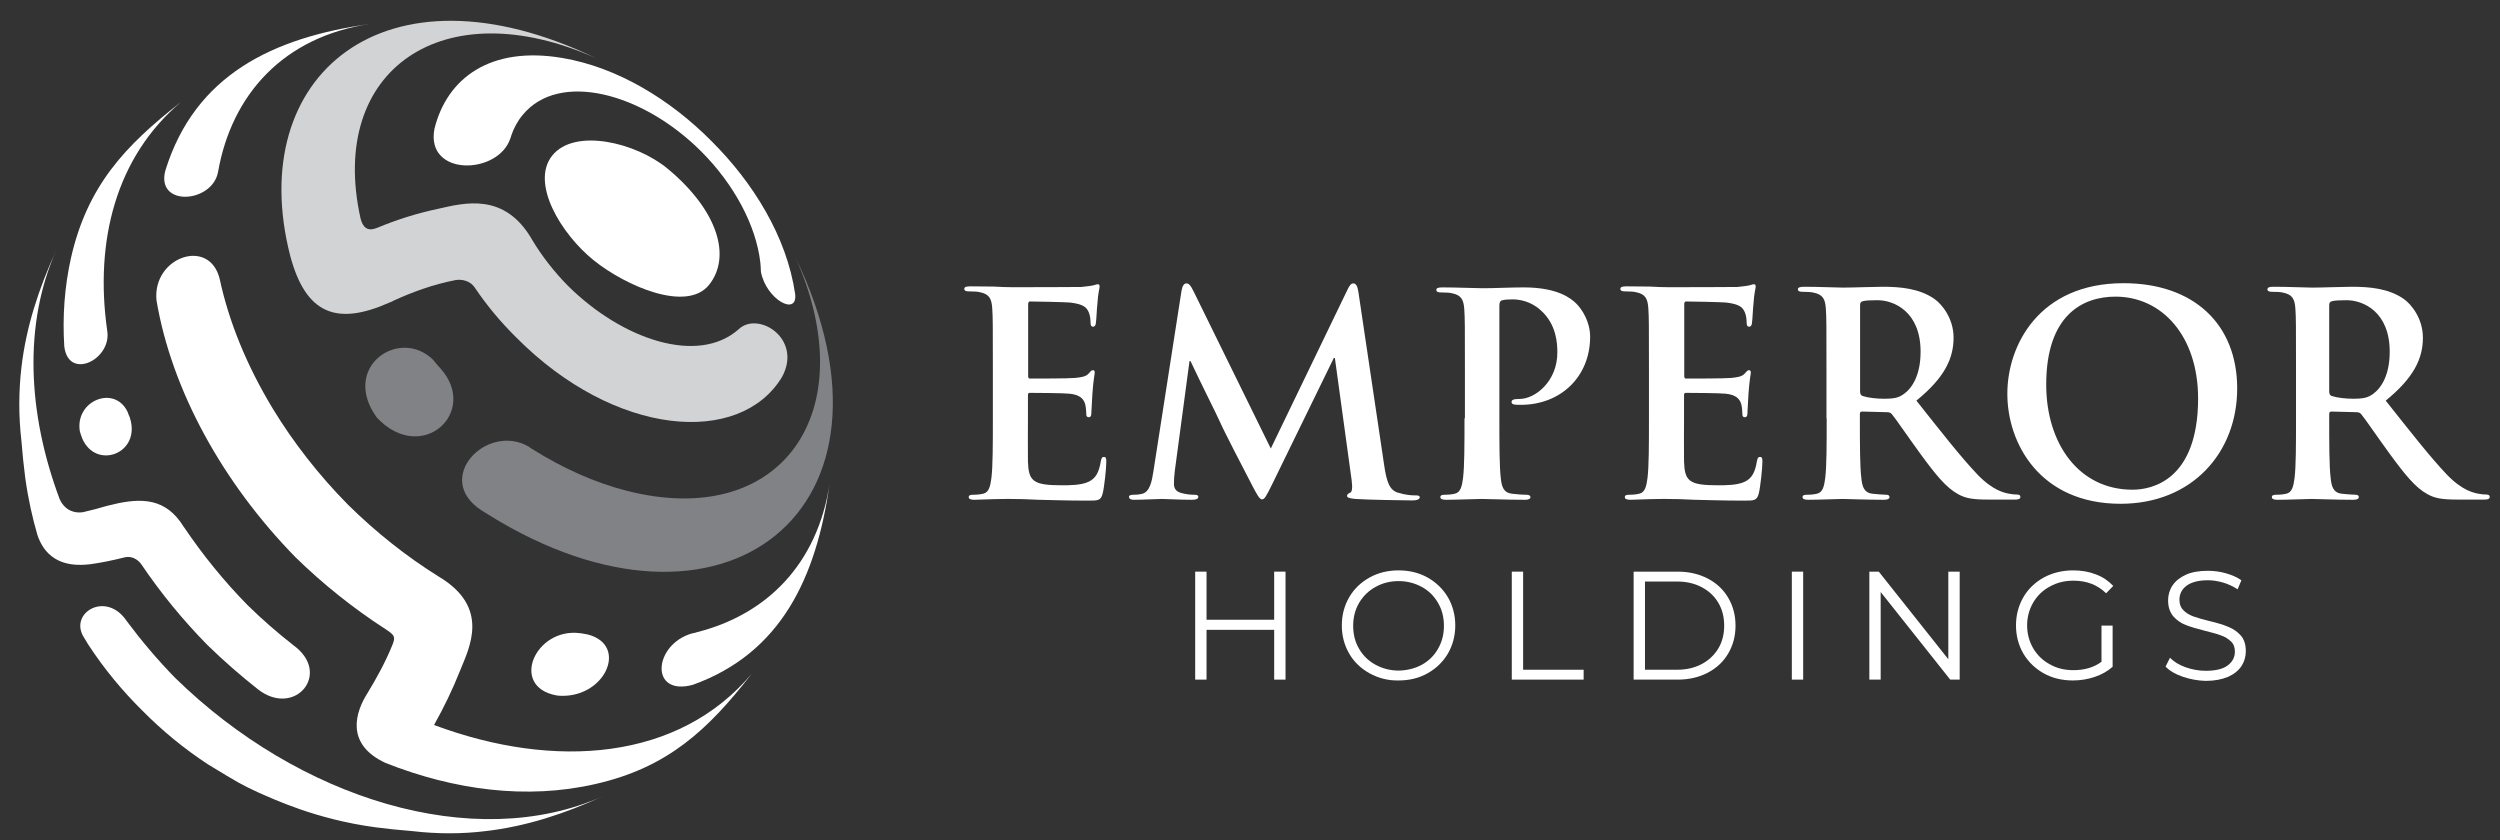 <svg width="119" height="40" viewBox="0 0 119 40" fill="none" xmlns="http://www.w3.org/2000/svg">
<rect x="0" y="0" width="119" height="40" fill="#333333" stroke="none"/>
<path d="M6.08 19.62C5.47 18.3 3.56 19.06 3.8 20.53C3.83 20.64 3.87 20.75 3.91 20.86C4.56 22.4 6.74 21.59 6.18 19.88C6.18 19.87 6.18 19.87 6.18 19.87C6.14 19.79 6.11 19.71 6.08 19.62Z" fill="white"/>
<path d="M5.1 15.72C4.5 11.46 5.52 7.47 8.61 4.86C5.93 6.95 4.16 8.86 3.38 12.27C3.07 13.66 2.97 15.07 3.06 16.49C3.26 18.14 5.35 17.1 5.1 15.72Z" fill="white"/>
<path d="M33.181 30.09C33.17 30.09 33.16 30.09 33.16 30.1C33.09 30.12 33.011 30.14 32.941 30.15C31.11 30.67 30.901 33.15 32.971 32.6C37.181 31.09 38.861 27.49 39.49 23.02C38.91 26.85 36.501 29.25 33.181 30.09Z" fill="white"/>
<path d="M10.38 8.18C10.38 8.17 10.38 8.17 10.38 8.18C11.03 4.49 13.5 1.75 17.61 1.14C12.98 1.79 9.28 3.57 7.87 8.12C7.41 9.86 10.11 9.68 10.38 8.18Z" fill="white"/>
<path d="M27.631 30.14C27.62 30.14 27.62 30.14 27.61 30.14C25.48 29.86 24.241 32.68 26.48 33.1C26.5 33.1 26.511 33.1 26.53 33.11C28.77 33.32 29.971 30.71 27.971 30.2C27.851 30.18 27.741 30.16 27.631 30.14Z" fill="white"/>
<path d="M4.28 26.86C4.86 26.78 5.42 26.66 5.93 26.53C6.24 26.45 6.56 26.61 6.74 26.88C7.66 28.24 8.71 29.52 9.87 30.7C10.64 31.45 11.45 32.16 12.29 32.82C14.04 34.17 15.82 32.05 13.96 30.71C13.21 30.12 12.47 29.48 11.78 28.8C10.65 27.65 9.65 26.41 8.77 25.11C8.77 25.1 8.76 25.1 8.76 25.1C8.7 25.01 8.64 24.92 8.58 24.83C7.7 23.63 6.52 23.71 5.09 24.08C4.73 24.19 4.34 24.29 3.95 24.38C3.59 24.44 3.1 24.33 2.84 23.76C1.31 19.67 1.11 15.43 2.68 11.91C1.83 13.76 1.24 15.59 1.02 17.49C0.89 18.62 0.88 19.78 1.02 20.99C1.07 21.61 1.13 22.2 1.2 22.73C1.34 23.76 1.55 24.67 1.78 25.46C2.3 27.02 3.69 26.92 4.28 26.86Z" fill="white"/>
<path d="M8.33 32.26C7.5 31.41 6.73 30.5 6.03 29.56C5.06 28.11 3.3 29.16 3.97 30.3C4.04 30.41 4.11 30.54 4.2 30.68C4.95 31.83 5.82 32.88 6.77 33.82C7.71 34.77 8.76 35.64 9.91 36.39C11.41 37.3 11.44 37.32 12.27 37.71C13.03 38.04 15.04 39 17.88 39.38C18.41 39.45 19 39.51 19.62 39.56C20.82 39.7 21.98 39.7 23.12 39.56C25.02 39.34 26.85 38.75 28.7 37.9C22.55 40.64 14.21 38.02 8.33 32.26Z" fill="white"/>
<path d="M20.66 34.51C21.12 33.69 21.54 32.83 21.9 31.92C22.34 30.83 23.35 28.92 20.89 27.45C19.36 26.5 17.9 25.34 16.56 24.02C15.18 22.62 13.97 21.07 12.99 19.46C11.73 17.38 10.89 15.29 10.46 13.29C9.98 11.27 7.24 12.24 7.45 14.3C8.17 18.58 10.61 22.99 14.06 26.52C15.39 27.82 16.85 28.98 18.37 29.96C18.8 30.24 18.82 30.33 18.69 30.67C18.36 31.49 17.94 32.26 17.47 33.03C16.96 33.84 16.38 35.41 18.36 36.32C21.63 37.61 25.07 38.07 28.34 37.32C31.77 36.54 33.69 34.76 35.78 32.07C32.32 36.19 26.42 36.66 20.66 34.51Z" fill="white"/>
<path d="M31.78 8.03C34.21 10.05 34.81 12.24 33.75 13.56C32.69 14.88 29.79 13.62 28.26 12.39C26.72 11.15 25.23 8.72 26.29 7.4C27.36 6.08 30.27 6.78 31.78 8.03Z" fill="white"/>
<path fill-rule="evenodd" clip-rule="evenodd" d="M47.26 19.91C47.26 21.14 47.26 22.2 47.19 22.76C47.14 23.15 47.07 23.44 46.8 23.5C46.68 23.53 46.52 23.55 46.32 23.55C46.16 23.55 46.11 23.59 46.11 23.66C46.11 23.75 46.2 23.79 46.38 23.79C46.65 23.79 47 23.76 47.3 23.76C47.62 23.75 47.92 23.75 48.06 23.75C48.46 23.75 48.88 23.76 49.45 23.79C50.03 23.8 50.76 23.83 51.77 23.83C52.28 23.83 52.4 23.83 52.49 23.48C52.56 23.21 52.66 22.3 52.66 21.99C52.66 21.86 52.66 21.75 52.55 21.75C52.46 21.75 52.43 21.8 52.4 21.95C52.31 22.5 52.15 22.78 51.8 22.94C51.45 23.1 50.89 23.1 50.54 23.1C49.17 23.1 48.96 22.9 48.93 21.97C48.92 21.58 48.93 20.35 48.93 19.89V18.83C48.93 18.75 48.94 18.7 49.01 18.7C49.33 18.7 50.66 18.71 50.91 18.74C51.41 18.79 51.59 18.99 51.66 19.26C51.7 19.43 51.7 19.61 51.71 19.74C51.71 19.81 51.74 19.86 51.83 19.86C51.95 19.86 51.95 19.71 51.95 19.61C51.95 19.52 51.99 18.98 52 18.71C52.05 18.03 52.11 17.81 52.11 17.73C52.11 17.65 52.07 17.62 52.02 17.62C51.95 17.62 51.9 17.69 51.81 17.79C51.69 17.92 51.49 17.96 51.17 17.99C50.86 18.02 49.32 18.02 49.03 18.02C48.95 18.02 48.94 17.97 48.94 17.87V14.48C48.94 14.39 48.97 14.35 49.03 14.35C49.3 14.35 50.71 14.38 50.93 14.4C51.6 14.48 51.73 14.64 51.83 14.88C51.9 15.04 51.91 15.27 51.91 15.36C51.91 15.48 51.94 15.55 52.03 15.55C52.12 15.55 52.15 15.47 52.16 15.4C52.19 15.24 52.21 14.65 52.23 14.52C52.27 13.9 52.34 13.74 52.34 13.65C52.34 13.58 52.33 13.53 52.26 13.53C52.19 13.53 52.11 13.57 52.05 13.58C51.94 13.61 51.73 13.63 51.47 13.66C51.22 13.67 48.55 13.67 48.12 13.67C47.93 13.67 47.62 13.66 47.28 13.64C46.94 13.64 46.56 13.63 46.19 13.63C45.99 13.63 45.9 13.66 45.9 13.75C45.9 13.84 45.98 13.87 46.13 13.87C46.32 13.87 46.55 13.88 46.65 13.91C47.09 14 47.2 14.22 47.23 14.67C47.26 15.1 47.26 15.47 47.26 17.51V19.91V19.91ZM54.9 22.45C54.83 22.91 54.73 23.43 54.35 23.51C54.15 23.55 54.06 23.55 53.95 23.55C53.82 23.55 53.74 23.58 53.74 23.64C53.74 23.76 53.85 23.79 53.98 23.79C54.41 23.79 55.05 23.75 55.31 23.75C55.55 23.75 56.15 23.79 56.72 23.79C56.92 23.79 57.04 23.76 57.04 23.64C57.04 23.57 56.95 23.55 56.84 23.55C56.71 23.55 56.52 23.54 56.28 23.48C56.05 23.43 55.88 23.31 55.88 23.05C55.88 22.84 55.89 22.66 55.92 22.42L56.62 17.19H56.67C57.14 18.2 57.94 19.78 58.06 20.06C58.22 20.44 59.28 22.49 59.6 23.1C59.81 23.5 59.95 23.77 60.07 23.77C60.19 23.77 60.26 23.65 60.57 23.02L63.49 17.04H63.54L64.34 22.87C64.39 23.25 64.35 23.42 64.27 23.45C64.18 23.49 64.12 23.53 64.12 23.6C64.12 23.68 64.2 23.72 64.51 23.75C65.05 23.79 66.9 23.82 67.23 23.82C67.42 23.82 67.58 23.78 67.58 23.67C67.58 23.59 67.49 23.58 67.37 23.58C67.2 23.58 66.93 23.57 66.54 23.45C66.14 23.33 66 22.94 65.88 22.1L64.66 13.9C64.62 13.62 64.54 13.49 64.42 13.49C64.3 13.49 64.23 13.6 64.13 13.81L60.49 21.35L56.83 13.9C56.66 13.55 56.58 13.49 56.47 13.49C56.36 13.49 56.28 13.61 56.24 13.84L54.9 22.45ZM69.71 19.91C69.71 21.14 69.71 22.2 69.64 22.76C69.59 23.15 69.52 23.44 69.25 23.5C69.13 23.53 68.97 23.55 68.77 23.55C68.61 23.55 68.56 23.59 68.56 23.66C68.56 23.75 68.65 23.79 68.83 23.79C69.37 23.79 70.21 23.75 70.52 23.75C70.87 23.75 71.71 23.79 72.6 23.79C72.75 23.79 72.85 23.75 72.85 23.66C72.85 23.59 72.78 23.55 72.64 23.55C72.44 23.55 72.14 23.52 71.96 23.5C71.56 23.45 71.48 23.15 71.44 22.78C71.37 22.2 71.37 21.14 71.37 19.91V14.55C71.37 14.4 71.41 14.32 71.48 14.3C71.6 14.26 71.8 14.25 72 14.25C72.31 14.25 72.86 14.33 73.34 14.77C74.09 15.44 74.13 16.34 74.13 16.78C74.13 18.15 73.08 18.99 72.33 18.99C72.05 18.99 71.95 19.03 71.95 19.14C71.95 19.23 72.04 19.25 72.11 19.26C72.18 19.27 72.32 19.27 72.39 19.27C74.29 19.27 75.69 17.93 75.69 16.03C75.69 15.32 75.31 14.72 75.02 14.44C74.81 14.24 74.2 13.68 72.53 13.68C71.91 13.68 71.14 13.72 70.59 13.72C70.21 13.72 69.37 13.68 68.66 13.68C68.46 13.68 68.37 13.71 68.37 13.8C68.37 13.89 68.45 13.92 68.6 13.92C68.79 13.92 69.02 13.93 69.12 13.96C69.56 14.05 69.67 14.27 69.7 14.72C69.73 15.15 69.73 15.52 69.73 17.56V19.91H69.71ZM78.49 19.91C78.49 21.14 78.49 22.2 78.42 22.76C78.37 23.15 78.3 23.44 78.03 23.5C77.91 23.53 77.75 23.55 77.55 23.55C77.39 23.55 77.34 23.59 77.34 23.66C77.34 23.75 77.43 23.79 77.61 23.79C77.88 23.79 78.23 23.76 78.53 23.76C78.85 23.75 79.15 23.75 79.29 23.75C79.69 23.75 80.11 23.76 80.68 23.79C81.26 23.8 81.99 23.83 83 23.83C83.51 23.83 83.63 23.83 83.72 23.48C83.79 23.21 83.89 22.3 83.89 21.99C83.89 21.86 83.89 21.75 83.78 21.75C83.69 21.75 83.66 21.8 83.63 21.95C83.54 22.5 83.38 22.78 83.03 22.94C82.68 23.1 82.12 23.1 81.77 23.1C80.4 23.1 80.19 22.9 80.16 21.97C80.15 21.58 80.16 20.35 80.16 19.89V18.83C80.16 18.75 80.17 18.7 80.24 18.7C80.56 18.7 81.89 18.71 82.14 18.74C82.64 18.79 82.82 18.99 82.89 19.26C82.93 19.43 82.93 19.61 82.94 19.74C82.94 19.81 82.97 19.86 83.06 19.86C83.18 19.86 83.18 19.71 83.18 19.61C83.18 19.52 83.22 18.98 83.23 18.71C83.28 18.03 83.34 17.81 83.34 17.73C83.34 17.65 83.3 17.62 83.25 17.62C83.18 17.62 83.13 17.69 83.04 17.79C82.92 17.92 82.72 17.96 82.4 17.99C82.09 18.02 80.55 18.02 80.26 18.02C80.18 18.02 80.17 17.97 80.17 17.87V14.48C80.17 14.39 80.2 14.35 80.26 14.35C80.53 14.35 81.94 14.38 82.16 14.4C82.83 14.48 82.96 14.64 83.06 14.88C83.13 15.04 83.14 15.27 83.14 15.36C83.14 15.48 83.17 15.55 83.26 15.55C83.35 15.55 83.38 15.47 83.39 15.4C83.42 15.24 83.44 14.65 83.46 14.52C83.5 13.9 83.57 13.74 83.57 13.65C83.57 13.58 83.56 13.53 83.49 13.53C83.42 13.53 83.34 13.57 83.28 13.58C83.17 13.61 82.96 13.63 82.7 13.66C82.45 13.67 79.78 13.67 79.35 13.67C79.16 13.67 78.85 13.66 78.51 13.64C78.17 13.64 77.79 13.63 77.42 13.63C77.22 13.63 77.13 13.66 77.13 13.75C77.13 13.84 77.21 13.87 77.36 13.87C77.55 13.87 77.78 13.88 77.88 13.91C78.32 14 78.43 14.22 78.46 14.67C78.49 15.1 78.49 15.47 78.49 17.51V19.91V19.91ZM86.95 19.91C86.95 21.14 86.95 22.2 86.88 22.76C86.83 23.15 86.76 23.44 86.49 23.5C86.37 23.53 86.21 23.55 86.01 23.55C85.85 23.55 85.8 23.59 85.8 23.66C85.8 23.75 85.89 23.79 86.07 23.79C86.61 23.79 87.45 23.75 87.7 23.75C87.9 23.75 88.89 23.79 89.67 23.79C89.84 23.79 89.94 23.75 89.94 23.66C89.94 23.59 89.89 23.55 89.78 23.55C89.62 23.55 89.32 23.52 89.12 23.5C88.72 23.45 88.64 23.15 88.6 22.76C88.53 22.2 88.53 21.14 88.53 19.89V19.7C88.53 19.62 88.57 19.59 88.64 19.59L89.81 19.62C89.9 19.62 89.98 19.63 90.05 19.71C90.22 19.91 90.84 20.82 91.38 21.56C92.13 22.59 92.64 23.22 93.22 23.53C93.57 23.72 93.9 23.78 94.65 23.78H95.92C96.08 23.78 96.17 23.75 96.17 23.65C96.17 23.58 96.12 23.54 96.01 23.54C95.9 23.54 95.78 23.53 95.63 23.5C95.43 23.46 94.88 23.37 94.13 22.59C93.34 21.76 92.41 20.57 91.22 19.07C92.57 17.97 92.99 17.06 92.99 16.07C92.99 15.17 92.45 14.49 92.08 14.23C91.36 13.73 90.46 13.65 89.61 13.65C89.19 13.65 88.18 13.69 87.72 13.69C87.44 13.69 86.59 13.65 85.88 13.65C85.68 13.65 85.58 13.68 85.58 13.77C85.58 13.86 85.66 13.89 85.81 13.89C86 13.89 86.23 13.9 86.33 13.93C86.77 14.02 86.88 14.24 86.91 14.69C86.94 15.12 86.94 15.49 86.94 17.53V19.91H86.95ZM88.54 14.53C88.54 14.42 88.57 14.37 88.66 14.34C88.79 14.3 89.04 14.29 89.37 14.29C90.16 14.29 91.42 14.84 91.42 16.74C91.42 17.84 91.03 18.46 90.63 18.75C90.39 18.92 90.21 18.98 89.68 18.98C89.34 18.98 88.94 18.94 88.66 18.85C88.57 18.81 88.54 18.76 88.54 18.61V14.53V14.53ZM100.94 23.98C104.34 23.98 106.49 21.55 106.49 18.49C106.49 15.42 104.41 13.48 101.08 13.48C97.06 13.48 95.55 16.44 95.55 18.73C95.54 21.1 97.1 23.98 100.94 23.98ZM101.51 23.31C98.94 23.31 97.4 21.1 97.4 18.31C97.4 14.97 99.16 14.12 100.7 14.12C102.9 14.12 104.63 15.98 104.63 18.98C104.62 22.85 102.44 23.31 101.51 23.31ZM109.29 19.91C109.29 21.14 109.29 22.2 109.22 22.76C109.17 23.15 109.1 23.44 108.83 23.5C108.71 23.53 108.55 23.55 108.35 23.55C108.19 23.55 108.14 23.59 108.14 23.66C108.14 23.75 108.23 23.79 108.41 23.79C108.95 23.79 109.79 23.75 110.04 23.75C110.24 23.75 111.23 23.79 112.01 23.79C112.18 23.79 112.28 23.75 112.28 23.66C112.28 23.59 112.23 23.55 112.12 23.55C111.96 23.55 111.66 23.52 111.46 23.5C111.06 23.45 110.98 23.15 110.94 22.76C110.87 22.2 110.87 21.14 110.87 19.89V19.7C110.87 19.62 110.91 19.59 110.98 19.59L112.15 19.62C112.24 19.62 112.32 19.63 112.39 19.71C112.56 19.91 113.18 20.82 113.72 21.56C114.47 22.59 114.98 23.22 115.56 23.53C115.91 23.72 116.24 23.78 116.99 23.78H118.26C118.42 23.78 118.51 23.75 118.51 23.65C118.51 23.58 118.46 23.54 118.35 23.54C118.24 23.54 118.12 23.53 117.97 23.5C117.77 23.46 117.22 23.37 116.47 22.59C115.68 21.76 114.75 20.57 113.56 19.07C114.91 17.97 115.33 17.06 115.33 16.07C115.33 15.17 114.79 14.49 114.42 14.23C113.7 13.73 112.8 13.65 111.95 13.65C111.53 13.65 110.52 13.69 110.06 13.69C109.78 13.69 108.93 13.65 108.22 13.65C108.02 13.65 107.93 13.68 107.93 13.77C107.93 13.86 108.01 13.89 108.16 13.89C108.35 13.89 108.58 13.9 108.68 13.93C109.12 14.02 109.23 14.24 109.26 14.69C109.29 15.12 109.29 15.49 109.29 17.53V19.91V19.91ZM110.87 14.53C110.87 14.42 110.9 14.37 110.99 14.34C111.12 14.3 111.37 14.29 111.7 14.29C112.49 14.29 113.75 14.84 113.75 16.74C113.75 17.84 113.36 18.46 112.96 18.75C112.72 18.92 112.54 18.98 112.01 18.98C111.68 18.98 111.27 18.94 110.99 18.85C110.9 18.81 110.87 18.76 110.87 18.61V14.53V14.53Z" fill="white"/>
<path d="M61.191 27.21V32.35H60.651V29.98H57.431V32.35H56.891V27.21H57.431V29.5H60.651V27.21H61.191V27.21Z" fill="white"/>
<path d="M65.191 32.05C64.781 31.82 64.451 31.51 64.221 31.11C63.991 30.71 63.871 30.27 63.871 29.77C63.871 29.27 63.991 28.83 64.221 28.43C64.451 28.03 64.781 27.72 65.191 27.49C65.601 27.26 66.071 27.15 66.571 27.15C67.081 27.15 67.541 27.26 67.951 27.49C68.361 27.72 68.681 28.03 68.921 28.43C69.151 28.83 69.271 29.28 69.271 29.77C69.271 30.26 69.151 30.71 68.921 31.11C68.681 31.51 68.361 31.82 67.951 32.05C67.541 32.28 67.081 32.39 66.571 32.39C66.071 32.4 65.611 32.28 65.191 32.05ZM67.681 31.64C68.011 31.46 68.271 31.2 68.451 30.88C68.641 30.55 68.731 30.19 68.731 29.79C68.731 29.39 68.641 29.02 68.451 28.7C68.261 28.37 68.011 28.12 67.681 27.94C67.351 27.76 66.981 27.66 66.581 27.66C66.171 27.66 65.811 27.75 65.471 27.94C65.141 28.12 64.881 28.38 64.691 28.7C64.501 29.03 64.411 29.39 64.411 29.79C64.411 30.19 64.501 30.56 64.691 30.88C64.881 31.21 65.141 31.46 65.471 31.64C65.801 31.82 66.171 31.92 66.581 31.92C66.991 31.91 67.351 31.82 67.681 31.64Z" fill="white"/>
<path d="M71.961 27.21H72.501V31.88H75.381V32.35H71.961V27.21Z" fill="white"/>
<path d="M77.761 27.21H79.851C80.391 27.21 80.871 27.32 81.291 27.54C81.711 27.76 82.031 28.06 82.261 28.45C82.491 28.84 82.611 29.28 82.611 29.78C82.611 30.28 82.491 30.72 82.261 31.11C82.031 31.5 81.711 31.8 81.291 32.02C80.871 32.24 80.391 32.35 79.851 32.35H77.761V27.21ZM79.821 31.88C80.271 31.88 80.661 31.79 81.001 31.61C81.341 31.43 81.601 31.18 81.791 30.87C81.981 30.55 82.071 30.19 82.071 29.78C82.071 29.37 81.981 29.01 81.791 28.69C81.601 28.37 81.341 28.13 81.001 27.95C80.661 27.77 80.271 27.68 79.821 27.68H78.301V31.88H79.821V31.88Z" fill="white"/>
<path d="M85.291 27.21H85.831V32.35H85.291V27.21Z" fill="white"/>
<path d="M93.281 27.21V32.35H92.831L89.52 28.18V32.35H88.981V27.21H89.43L92.74 31.38V27.21H93.281V27.21Z" fill="white"/>
<path d="M100.041 29.78H100.561V31.74C100.321 31.95 100.041 32.11 99.711 32.22C99.381 32.33 99.041 32.39 98.671 32.39C98.161 32.39 97.691 32.28 97.281 32.05C96.871 31.82 96.551 31.51 96.311 31.11C96.081 30.71 95.961 30.26 95.961 29.77C95.961 29.28 96.081 28.83 96.311 28.43C96.541 28.03 96.871 27.72 97.281 27.49C97.691 27.27 98.161 27.15 98.681 27.15C99.071 27.15 99.431 27.21 99.761 27.34C100.091 27.46 100.361 27.65 100.591 27.89L100.251 28.24C99.841 27.84 99.331 27.64 98.701 27.64C98.281 27.64 97.911 27.73 97.571 27.92C97.231 28.1 96.971 28.36 96.781 28.68C96.591 29.01 96.491 29.37 96.491 29.77C96.491 30.17 96.591 30.53 96.781 30.86C96.971 31.18 97.231 31.44 97.571 31.62C97.901 31.81 98.281 31.9 98.691 31.9C99.221 31.9 99.671 31.77 100.031 31.5V29.78H100.041Z" fill="white"/>
<path d="M103.891 32.21C103.541 32.09 103.271 31.93 103.081 31.73L103.291 31.31C103.481 31.5 103.721 31.65 104.031 31.76C104.341 31.87 104.661 31.93 104.991 31.93C105.451 31.93 105.801 31.85 106.031 31.68C106.261 31.51 106.381 31.29 106.381 31.02C106.381 30.81 106.321 30.65 106.191 30.53C106.061 30.41 105.911 30.31 105.731 30.25C105.551 30.18 105.301 30.11 104.971 30.03C104.581 29.93 104.271 29.84 104.041 29.75C103.811 29.66 103.611 29.52 103.451 29.34C103.291 29.15 103.201 28.9 103.201 28.58C103.201 28.32 103.271 28.08 103.411 27.87C103.551 27.66 103.761 27.49 104.041 27.36C104.321 27.23 104.681 27.17 105.101 27.17C105.391 27.17 105.681 27.21 105.961 27.29C106.241 27.37 106.491 27.48 106.691 27.62L106.511 28.05C106.291 27.91 106.061 27.8 105.821 27.73C105.571 27.66 105.341 27.62 105.101 27.62C104.651 27.62 104.311 27.71 104.081 27.88C103.851 28.05 103.741 28.28 103.741 28.55C103.741 28.76 103.801 28.92 103.931 29.05C104.051 29.17 104.211 29.27 104.401 29.34C104.591 29.41 104.841 29.48 105.161 29.56C105.541 29.65 105.841 29.74 106.071 29.84C106.301 29.93 106.501 30.07 106.661 30.25C106.821 30.43 106.901 30.68 106.901 31C106.901 31.26 106.831 31.5 106.691 31.71C106.551 31.92 106.341 32.09 106.051 32.22C105.761 32.34 105.411 32.41 104.991 32.41C104.611 32.4 104.241 32.33 103.891 32.21Z" fill="white"/>
<path d="M20.68 6.13C20.24 8.42 23.73 8.34 24.3 6.57C24.31 6.54 24.32 6.51 24.33 6.48V6.47C24.45 6.11 24.63 5.77 24.88 5.47C26.61 3.37 30.57 4.4 33.38 7.21C34.97 8.8 35.99 10.76 36.19 12.48C36.2 12.49 36.22 12.92 36.22 12.94C36.47 14.26 37.97 15.07 37.85 14C37.45 11.25 35.83 8.67 33.87 6.72C31.89 4.72 29.37 3.2 26.77 2.76C23.35 2.18 21.28 3.71 20.68 6.13Z" fill="white"/>
<path d="M28.37 2.77C21.11 -0.48 15.591 3.3 17.16 10.39C17.261 10.8 17.48 11.04 17.93 10.85H17.941C18.851 10.47 19.811 10.16 20.851 9.94C22.101 9.66 24.03 9.13 25.34 11.43C25.8 12.2 26.381 12.94 27.03 13.6C29.62 16.17 33.221 17.38 35.151 15.68C36.081 14.78 38.221 16.12 37.221 17.95C35.221 21.25 29.28 20.81 24.57 16.06C23.811 15.31 23.16 14.52 22.62 13.72C22.61 13.71 22.61 13.7 22.601 13.69C22.39 13.38 22.02 13.28 21.691 13.33C20.62 13.54 19.651 13.89 18.691 14.33C18.691 14.33 18.691 14.33 18.691 14.34C18.64 14.36 18.59 14.38 18.541 14.4C16.03 15.52 14.55 14.96 13.81 12.16C11.63 3.62 18.291 -2.08 28.37 2.77Z" fill="#D1D3D4"/>
<path d="M29.83 23.36C28.3 22.97 26.78 22.28 25.36 21.39C25.33 21.37 25.31 21.36 25.28 21.34C25.24 21.31 25.19 21.28 25.15 21.25C23.16 20.12 20.61 22.77 22.9 24.28C23.02 24.36 23.13 24.43 23.25 24.5C34.4 31.44 43.66 24.28 37.86 12.24C41.17 19.65 37.17 25.24 29.83 23.36Z" fill="#808285"/>
<path d="M20.61 17.12C18.99 15.55 16.2 17.49 17.94 19.88C20.08 22.15 22.83 19.61 20.96 17.53L20.95 17.52C20.83 17.39 20.72 17.26 20.61 17.12Z" fill="#808285"/>
</svg>
